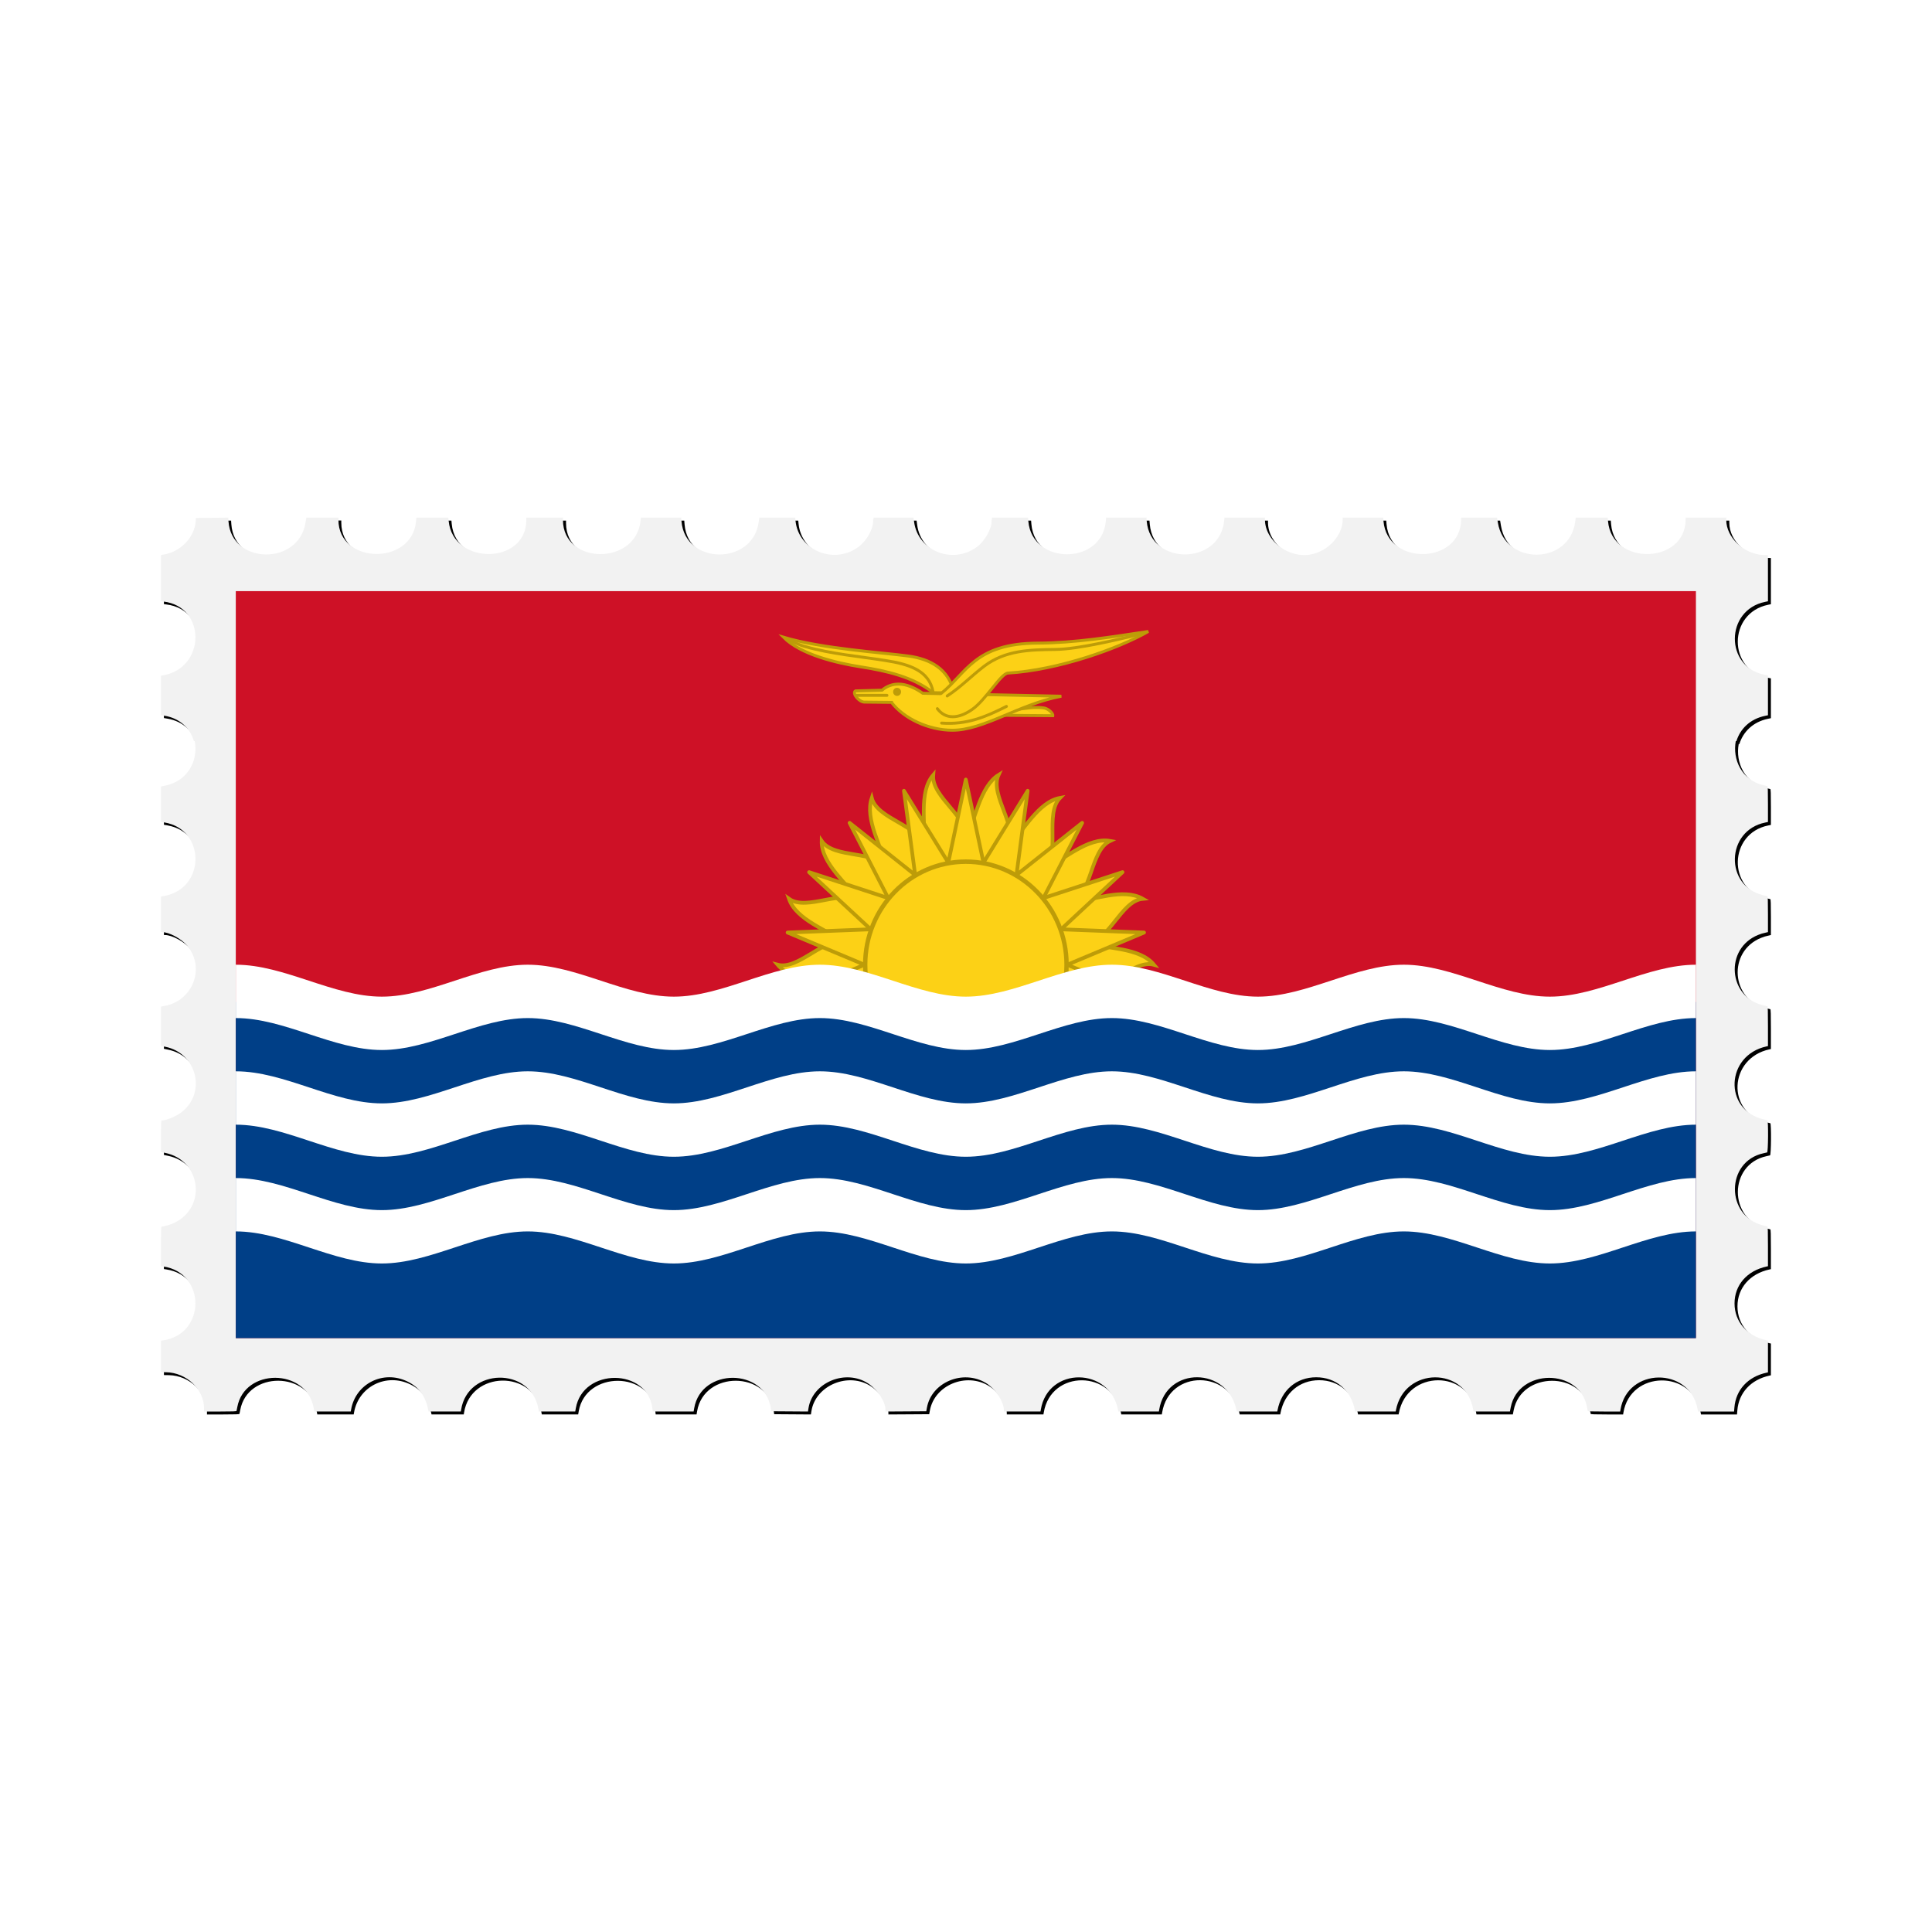 <svg:svg xmlns:svg="http://www.w3.org/2000/svg" height="3949.45" id="svg4137" version="1.1" viewBox="-304.442 -1033.556 3949.45 3949.45" width="3949.45">
<svg:defs id="defs4141">
<svg:filter height="1.034" id="filter6669" style="color-interpolation-filters:sRGB" width="1.019" x="-.009" y="-.017">
<svg:feGaussianBlur id="feGaussianBlur6671" stdDeviation="12.781" />
</svg:filter>
</svg:defs>
<svg:g id="g4224">
<svg:path d="m168.39 30.675-33.106 0.264-33.106 0.262-0.625 7.5c-2.745 32.939-31.559 62.331-66.195 67.525l-4.68 0.703v47.271 47.27l5.305 0.664c87.639 10.95 86.353 135.92-1.555 151.01l-3.75 0.645v40.26 40.26l7.25 1.225c32.588 5.504 52.666 26.888 60.043 51.945h1.621c7.535 37.886-12.641 81.409-60.779 91.064l-8.135 1.631v36.154 36.154l7.125 1.223c84.85 14.55 84.231 135.48-0.769 150.28l-6.356 1.107v36.396 36.396h2.311c14.445 0 39.573 13.657 51.363 27.916 37.423 45.258 11.534 112.93-47.107 123.15l-6.566 1.145v40.172 40.172l8.75 1.791c64.937 13.295 84.777 94.403 32.811 134.14-10.728 8.203-30.73 16.522-39.721 16.522-1.749 0-1.84 1.603-1.84 32.275v32.275l8.352 1.719c73.667 15.164 86.001 111.24 18.393 143.27-6.865 3.252-20.917 7.463-24.904 7.463-1.756 0-1.84 1.837-1.84 40.387v40.387l4.68 0.703c87.501 13.122 87.501 137.93 0 151.05l-4.68 0.703v32.137 32.135l10.25 0.178c41.71 0.722 77.649 34.737 77.734 73.572l0.016 6.75h33.031c25.576 0 33.108-0.282 33.373-1.25 0.188-0.688 0.883-4.175 1.543-7.75 14.816-80.196 140.34-79.771 155.91 0.527l1.643 8.467h37.205 37.203l0.645-3.75c9.138-53.208 65.77-81.661 114.95-57.75 23.808 11.576 36.816 29.364 42.963 58.75l0.574 2.75h32.936 32.936l0.596-3.75c13.59-85.611 141.56-87.912 157.7-2.836l1.248 6.586h37.17 37.17l1.149-6.601c14.518-83.37 147.04-82.65 156.65 0.852l0.662 5.75h41.768 41.77l1.172-6.75c14.481-83.357 144.77-82.633 156.79 0.871l0.773 5.379 37.514 0.262 37.512 0.262 1.076-6.828c8.336-52.942 76.344-80.993 122.17-50.393 19.714 13.163 35.197 37.11 35.197 54.438v2.781l41.693-0.26 41.695-0.262 1.367-7.5c9.456-51.829 73.815-78.703 120.53-50.328 19.182 11.652 36.719 38.186 36.719 55.559v2.769h37.455 37.455l0.615-3.75c14.565-88.653 141.13-87.852 157.99 1l0.521 2.75h41.438 41.434l0.617-3.75c14.652-89.183 140.61-87.988 158.07 1.5l0.438 2.25h41.463 41.463l0.519-2.75c7.753-40.865 38.755-67.25 79.018-67.25 40.3 0 71.257 26.347 79.016 67.25l0.521 2.75h41.463 41.463l0.519-2.75c16.866-88.901 143.42-89.702 157.99-1l0.615 3.75h37.205 37.205l1.643-8.467c15.548-80.17 141.31-80.595 155.92-0.527 0.652 3.575 1.341 7.062 1.529 7.75 0.265 0.968 7.788 1.25 33.328 1.25h32.984l0.617-3.75c14.221-86.557 140.47-88.16 157.48-2l1.137 5.75h36.785 36.785l0.684-8.25c3.006-36.224 27.718-62.938 65.854-71.191l2.75-0.596v-32.463-32.461l-2.75-0.596c-40.097-8.679-65.588-38-65.588-75.443 0-37.472 25.461-66.756 65.588-75.441l2.75-0.596v-40.512c0-31.573-0.276-40.583-1.25-40.832-0.688-0.176-4.4-1.071-8.25-1.988-77.675-18.498-77.295-130.95 0.5-147.62 3.025-0.648 6.287-1.396 7.25-1.66 2.265-0.621 2.756-65.15 0.5-65.727-0.688-0.176-4.4-1.071-8.25-1.988-81.91-19.507-76.863-130.98 6.75-149.07l2.75-0.596v-40.512c0-31.547-0.277-40.595-1.25-40.881-0.688-0.202-4.4-1.082-8.25-1.957-72.239-16.419-79.512-116.12-10.5-143.92 5.883-2.37 8.377-3.109 17.25-5.107l2.75-0.619v-36.512c0-28.347-0.28-36.596-1.25-36.881-0.688-0.202-4.4-1.094-8.25-1.982-79.578-18.36-76.705-132.17 3.75-148.56l5.75-1.172v-36.461c0-28.306-0.28-36.543-1.25-36.828-0.688-0.202-4.374-1.091-8.193-1.976-44.63-10.345-63.242-52.943-56.359-90.004h1.324c7.5-24.307 27.131-45.231 58.728-51.738l5.75-1.184v-40.701-40.701l-6.504-1.234c-81.999-15.555-81.409-132.26 0.754-149.18l5.75-1.184-0.01-47.18-0.01-47.18-8.736-0.217h-0.01c-39.588-0.995-76.234-35.338-76.234-71.443v-4.84h-41.5-41.5v3.543c0 92.315-150.89 95.886-158.68 3.756l-0.615-7.299h-32.674-32.674l-1.176 8.832c-11.773 88.423-143.65 89.722-157.99 1.557l-1.69-10.385h-36.75-36.75v3.543c0 92.358-150.89 95.929-158.68 3.756l-0.615-7.299h-41.354-41.354v3.543c0 32.139-28.277 63.994-63.5 71.533-45.882 9.821-95.5-27.203-95.5-71.26v-3.816h-41.363-41.361l-0.684 6.75c-9.234 91.163-150.57 91.653-158.27 0.549l-0.615-7.299h-41.207-41.207l-0.625 7.385c-7.627 90.231-150.71 90.223-158.34-0.01l-0.623-7.375h-36.728-36.728l-0.625 3.125c-0.344 1.719-0.625 4.335-0.625 5.816 0 15.126-14.074 39.423-29.463 50.863-49.549 36.836-120.77 8.742-128.69-50.766l-1.205-9.039h-40.703-40.703l-0.602 2.25c-0.332 1.238-0.61 3.796-0.617 5.686-0.064 16.181-13.528 39.8-29.508 51.768-50.063 37.492-122.91 7.612-129.09-52.953l-0.689-6.75h-36.682-36.682l-1.176 8.83c-11.916 89.495-150.57 88.547-157.85-1.08l-0.629-7.75h-41.213-41.215l-0.648 6.33c-9.433 92.073-158.63 90.764-158.63-1.395v-4.939h-37.5-37.5v5.34c0 91.384-150.07 92.718-158.65 1.41l-0.635-6.75h-32.711-32.709l-0.617 7.25c-8.17 91.024-159.08 88.464-159.08-2.953v-4.553h-32.791-32.789l-1.633 10.299c-14.023 88.403-151.44 86.17-157.54-2.561l-0.535-7.764z" filter="url(#filter6669)" id="path6667" />
<svg:path d="m162.39 24.675-33.106 0.264-33.105 0.262-0.625 7.5c-2.745 32.939-31.56 62.331-66.195 67.525l-4.68 0.703v47.271 47.27l5.305 0.664c87.639 10.95 86.353 135.92-1.555 151.01l-3.75 0.645v40.26 40.26l7.25 1.225c32.588 5.504 52.666 26.888 60.043 51.945h1.621c7.535 37.886-12.641 81.409-60.779 91.064l-8.135 1.631v36.154 36.154l7.125 1.223c84.85 14.55 84.231 135.48-0.769 150.28l-6.356 1.107v36.396 36.396h2.311c14.445 0 39.573 13.657 51.363 27.916 37.423 45.258 11.534 112.93-47.107 123.15l-6.566 1.145v40.172 40.172l8.75 1.791c64.937 13.295 84.777 94.403 32.811 134.14-10.728 8.203-30.73 16.522-39.721 16.522-1.749 0-1.84 1.603-1.84 32.275v32.275l8.352 1.719c73.667 15.164 86.001 111.24 18.393 143.27-6.865 3.252-20.917 7.463-24.904 7.463-1.756 0-1.84 1.837-1.84 40.387v40.387l4.68 0.703c87.501 13.122 87.501 137.93 0 151.05l-4.68 0.703v32.137 32.135l10.25 0.178c41.71 0.722 77.649 34.737 77.734 73.572l0.016 6.75h33.031c25.576 0 33.108-0.282 33.373-1.25 0.188-0.688 0.883-4.175 1.543-7.75 14.816-80.196 140.34-79.771 155.91 0.527l1.643 8.467h37.205 37.203l0.645-3.75c9.138-53.208 65.77-81.661 114.95-57.75 23.808 11.576 36.816 29.364 42.963 58.75l0.574 2.75h32.936 32.936l0.596-3.75c13.59-85.611 141.56-87.912 157.7-2.836l1.248 6.586h37.17 37.17l1.149-6.601c14.518-83.37 147.04-82.65 156.65 0.852l0.662 5.75h41.768 41.77l1.172-6.75c14.481-83.357 144.77-82.633 156.79 0.871l0.773 5.379 37.514 0.262 37.512 0.262 1.076-6.828c8.336-52.942 76.344-80.993 122.17-50.393 19.714 13.163 35.197 37.11 35.197 54.438v2.781l41.693-0.26 41.695-0.262 1.367-7.5c9.456-51.829 73.815-78.703 120.53-50.328 19.182 11.652 36.719 38.186 36.719 55.559v2.769h37.455 37.455l0.615-3.75c14.565-88.653 141.13-87.852 157.99 1l0.521 2.75h41.438 41.434l0.617-3.75c14.652-89.183 140.61-87.988 158.07 1.5l0.438 2.25h41.463 41.463l0.519-2.75c7.753-40.865 38.755-67.25 79.018-67.25 40.3 0 71.257 26.347 79.016 67.25l0.521 2.75h41.463 41.463l0.519-2.75c16.866-88.901 143.42-89.702 157.99-1l0.615 3.75h37.205 37.205l1.643-8.467c15.548-80.17 141.31-80.595 155.92-0.527 0.652 3.575 1.341 7.062 1.529 7.75 0.265 0.968 7.788 1.25 33.328 1.25h32.984l0.617-3.75c14.221-86.557 140.47-88.16 157.48-2l1.137 5.75h36.785 36.785l0.684-8.25c3.006-36.224 27.718-62.938 65.854-71.191l2.75-0.596v-32.463-32.461l-2.75-0.596c-40.097-8.679-65.588-38-65.588-75.443 0-37.472 25.461-66.756 65.588-75.441l2.75-0.596v-40.512c0-31.573-0.276-40.583-1.25-40.832-0.688-0.176-4.4-1.071-8.25-1.988-77.675-18.498-77.295-130.95 0.5-147.62 3.025-0.648 6.287-1.396 7.25-1.66 2.265-0.621 2.756-65.15 0.5-65.727-0.688-0.176-4.4-1.071-8.25-1.988-81.91-19.507-76.863-130.98 6.75-149.07l2.75-0.596v-40.512c0-31.547-0.277-40.595-1.25-40.881-0.688-0.202-4.4-1.082-8.25-1.957-72.239-16.419-79.512-116.12-10.5-143.92 5.883-2.37 8.377-3.109 17.25-5.107l2.75-0.619v-36.512c0-28.347-0.28-36.596-1.25-36.881-0.688-0.202-4.4-1.094-8.25-1.982-79.578-18.36-76.705-132.17 3.75-148.56l5.75-1.172v-36.461c0-28.306-0.28-36.543-1.25-36.828-0.688-0.202-4.374-1.091-8.193-1.976-44.63-10.345-63.242-52.943-56.359-90.004h1.324c7.5-24.307 27.131-45.231 58.728-51.738l5.75-1.184v-40.701-40.701l-6.504-1.234c-81.999-15.555-81.409-132.26 0.754-149.18l5.75-1.184-0.01-47.18-0.01-47.18-8.736-0.217h-0.01c-39.9-1.251-76.5-35.594-76.5-71.7v-4.84h-41.5-41.5v3.543c0 92.315-150.89 95.886-158.68 3.756l-0.615-7.299h-32.674-32.674l-1.176 8.832c-11.773 88.423-143.65 89.722-157.99 1.557l-1.69-10.385h-36.75-36.75v3.543c0 92.358-150.89 95.929-158.68 3.756l-0.615-7.299h-41.354-41.354v3.543c0 32.139-28.277 63.994-63.5 71.533-45.882 9.821-95.5-27.203-95.5-71.26v-3.816h-41.363-41.361l-0.684 6.75c-9.234 91.163-150.57 91.653-158.27 0.549l-0.615-7.299h-41.207-41.207l-0.625 7.385c-7.627 90.231-150.71 90.223-158.34-0.01l-0.623-7.375h-36.728-36.728l-0.625 3.125c-0.344 1.719-0.625 4.335-0.625 5.816 0 15.126-14.074 39.423-29.463 50.863-49.549 36.836-120.77 8.742-128.69-50.766l-1.205-9.039h-40.703-40.703l-0.602 2.25c-0.332 1.238-0.61 3.796-0.617 5.686-0.064 16.181-13.528 39.8-29.508 51.768-50.063 37.492-122.91 7.612-129.09-52.953l-0.689-6.75h-36.682-36.682l-1.176 8.83c-11.916 89.495-150.57 88.547-157.85-1.08l-0.629-7.75h-41.213-41.215l-0.648 6.33c-9.433 92.073-158.63 90.764-158.63-1.395v-4.939h-37.5-37.5v5.34c0 91.384-150.07 92.718-158.65 1.41l-0.635-6.75h-32.711-32.709l-0.617 7.25c-7.77 91.28-158.68 88.72-158.68-2.697v-4.553h-32.791-32.789l-1.633 10.299c-14.023 88.403-151.44 86.17-157.54-2.561l-0.535-7.764z" fill="#f2f2f2" id="path4687" />
<svg:g id="g4204" transform="matrix(13.22 0 0 13.527 738.04 -1272.8)">
<svg:path d="m-42.394 107.02h225.78v112.88h-225.78z" fill="#ce1126" id="path4145" />
<svg:g fill="#fcd116">
<svg:g stroke="#bd9c08">
<svg:path d="m89.071 160.2c3.302 0.889 8.297 0.656 10.52 3.281-3.281-0.889-7.345 4.445-10.52 3.281 2.794 1.947-40.64 0-37.168 0-3.281-0.889-8.276-0.677-10.52-3.281 3.302 0.868 7.366-4.445 10.52-3.281-2.794-1.968-7.641-3.471-8.763-6.689 2.794 1.968 8.488-1.672 11.006 0.529-1.947-2.794-6.032-5.863-5.948-9.271 1.947 2.794 8.551 1.291 10.16 4.255-0.868-3.302-3.535-7.556-2.413-10.753 0.868 3.281 7.514 4.106 8.086 7.472 0.296-3.408-0.889-8.319 1.418-10.943-0.296 3.408 5.694 6.435 5.038 9.8 1.439-3.09 2.244-8.086 5.059-9.8-1.439 3.09 3.26 7.98 1.397 10.943 2.413-2.413 4.741-6.879 8.107-7.472-2.413 2.413 0.148 8.551-2.434 10.753 3.09-1.439 6.752-4.847 10.181-4.255-3.09 1.439-2.794 8.107-5.969 9.271 3.408-0.296 7.98-2.223 11.028-0.529-3.408 0.296-5.292 6.689-8.784 6.689z" id="path4147" stroke-width=".572px" />
<svg:path d="m54.824 163.48-11.895-4.868 12.848-0.487-9.525-8.636 12.234 3.916-5.969-11.366 10.139 7.874-1.736-12.721 6.858 10.858 2.709-12.552 2.731 12.552 6.837-10.858-1.736 12.721 10.16-7.874-5.99 11.366 12.234-3.916-9.504 8.636 12.827 0.487-11.874 4.868 11.874 4.847h-55.117l11.895-4.847z" id="path4149" stroke-linejoin="round" stroke-width=".572px" />
<svg:g>
<svg:path d="m86.066 163.48c0 8.593-6.985 15.557-15.579 15.557-8.594 0-15.558-6.964-15.558-15.557 0-8.594 6.964-15.579 15.558-15.579 8.594 0 15.579 6.985 15.579 15.579z" id="path4151" stroke-width=".677px" />
<svg:g stroke-width=".445px">
<svg:path d="m75.609 125.78 8.34 0.064c0.064-0.36-0.699-1.058-1.355-1.164-2.117-0.318-3.704 0.36-6.265 0.381l-0.72 0.72z" id="path4153" />
<svg:path d="m58.993 123.83c1.947 2.477 5.757 4.191 9.377 4.212 4.911 0.021 10.329-3.937 16.891-5.143l-21.421-0.445c-2.773-1.884-4.868-1.651-6.308-0.466l-4.106 0.106c-0.571 0.318 0.487 1.651 1.355 1.693l4.212 0.042z" id="path4155" />
<svg:path d="m68.667 122.41c-0.783-3.598-3.641-5.144-7.112-5.588-3.979-0.529-13.165-1.079-19.261-2.836 2.625 2.603 8.149 3.895 12.001 4.487 4.064 0.614 8.022 1.524 11.155 3.895l3.217 0.042z" id="path4157" />
</svg:g>
</svg:g>
</svg:g>
<svg:path d="m66.084 124.78c1.27 1.651 3.26 1.566 5.376 0.127 2.117-1.418 4.424-5.44 5.546-5.503 7.789-0.445 17.208-3.747 21.696-6.287-5.694 0.826-11.345 1.736-17.081 1.757-9.8 0.042-10.964 4.508-14.965 7.62z" id="path4159" />
</svg:g>
<svg:g fill="none" stroke="#bd9c08" stroke-width=".445px">
<svg:path d="m66.084 124.78c1.27 1.651 3.26 1.566 5.376 0.127 2.117-1.418 4.424-5.44 5.546-5.503 7.789-0.445 17.208-3.747 21.696-6.287-5.694 0.826-11.345 1.736-17.081 1.757-9.8 0.042-10.964 4.508-14.965 7.62" id="path4161" stroke-linecap="round" />
<svg:path d="m67.608 122.86c2.074-1.312 3.768-3.048 5.736-4.508 3.239-2.392 6.985-2.477 11.007-2.519 3.556-0.042 9.779-1.524 13.165-2.328" id="path4163" stroke-linecap="round" />
<svg:path d="m65.428 122.24c-0.614-3.196-3.619-4.17-7.408-4.741-4.106-0.635-8.318-0.974-12.425-2.117-1.016-0.275-1.968-0.783-2.963-1.164" id="path4165" />
<svg:path d="m66.74 126.96c3.873 0.275 6.731-0.889 10.033-2.519" id="path4167" stroke-linecap="round" />
<svg:path d="m53.427 122.77h4.868" id="path4169" stroke-linecap="round" />
</svg:g>
<svg:path d="m60.475 122.24c0 0.339-0.275 0.614-0.614 0.614s-0.614-0.275-0.614-0.614c0-0.339 0.275-0.614 0.614-0.614s0.614 0.275 0.614 0.614z" fill="#bd9c08" id="path4171" />
<svg:path d="m-42.394 169.11h225.78v50.8h-225.78z" fill="#003f87" id="path4173" />
<svg:g fill="#fff">
<svg:path d="m-42.394 203.78c7.535 0 15.049 4.847 22.585 4.847 7.514 0 15.049-4.847 22.564-4.847 7.535 0 15.049 4.847 22.585 4.847 7.535 0 15.05-4.847 22.585-4.847 7.514 0 15.049 4.847 22.563 4.847 7.535 0 15.05-4.847 22.585-4.847 7.535 0 15.05 4.847 22.585 4.847 7.514 0 15.049-4.847 22.563-4.847 7.535 0 15.05 4.847 22.585 4.847s15.049-4.847 22.585-4.847v-8.064c-7.535 0-15.05 4.847-22.585 4.847-7.535 0-15.05-4.847-22.585-4.847-7.514 0-15.049 4.847-22.563 4.847-7.535 0-15.05-4.847-22.585-4.847s-15.049 4.847-22.585 4.847c-7.514 0-15.05-4.847-22.563-4.847-7.535 0-15.05 4.847-22.585 4.847-7.535 0-15.049-4.847-22.585-4.847-7.514 0-15.05 4.847-22.564 4.847-7.535 0-15.049-4.847-22.585-4.847v8.064z" id="path4175" />
<svg:path d="m-42.394 187.65c7.535 0 15.049 4.847 22.585 4.847 7.514 0 15.049-4.847 22.564-4.847 7.535 0 15.049 4.847 22.585 4.847 7.535 0 15.05-4.847 22.585-4.847 7.514 0 15.049 4.847 22.563 4.847 7.535 0 15.05-4.847 22.585-4.847 7.535 0 15.05 4.847 22.585 4.847 7.514 0 15.049-4.847 22.563-4.847 7.535 0 15.05 4.847 22.585 4.847s15.049-4.847 22.585-4.847v-8.065c-7.535 0-15.05 4.847-22.585 4.847-7.535 0-15.05-4.847-22.585-4.847-7.514 0-15.049 4.847-22.563 4.847-7.535 0-15.05-4.847-22.585-4.847s-15.049 4.847-22.585 4.847c-7.514 0-15.05-4.847-22.563-4.847-7.535 0-15.05 4.847-22.585 4.847-7.535 0-15.049-4.847-22.585-4.847-7.514 0-15.05 4.847-22.564 4.847-7.535 0-15.049-4.847-22.585-4.847v8.065z" id="path4177" />
<svg:path d="m-42.394 171.54c7.535 0 15.049 4.826 22.585 4.826 7.514 0 15.049-4.826 22.564-4.826 7.535 0 15.049 4.826 22.585 4.826 7.535 0 15.05-4.826 22.585-4.826 7.514 0 15.049 4.826 22.563 4.826 7.535 0 15.05-4.826 22.585-4.826 7.535 0 15.05 4.826 22.585 4.826 7.514 0 15.049-4.826 22.563-4.826 7.535 0 15.05 4.826 22.585 4.826s15.049-4.826 22.585-4.826v-8.064c-7.535 0-15.05 4.826-22.585 4.826-7.535 0-15.05-4.826-22.585-4.826-7.514 0-15.049 4.826-22.563 4.826-7.535 0-15.05-4.826-22.585-4.826s-15.049 4.826-22.585 4.826c-7.514 0-15.05-4.826-22.563-4.826-7.535 0-15.05 4.826-22.585 4.826-7.535 0-15.049-4.826-22.585-4.826-7.514 0-15.05 4.826-22.564 4.826-7.535 0-15.049-4.826-22.585-4.826v8.064z" id="path4179" />
</svg:g>
</svg:g>
</svg:g>
</svg:svg>